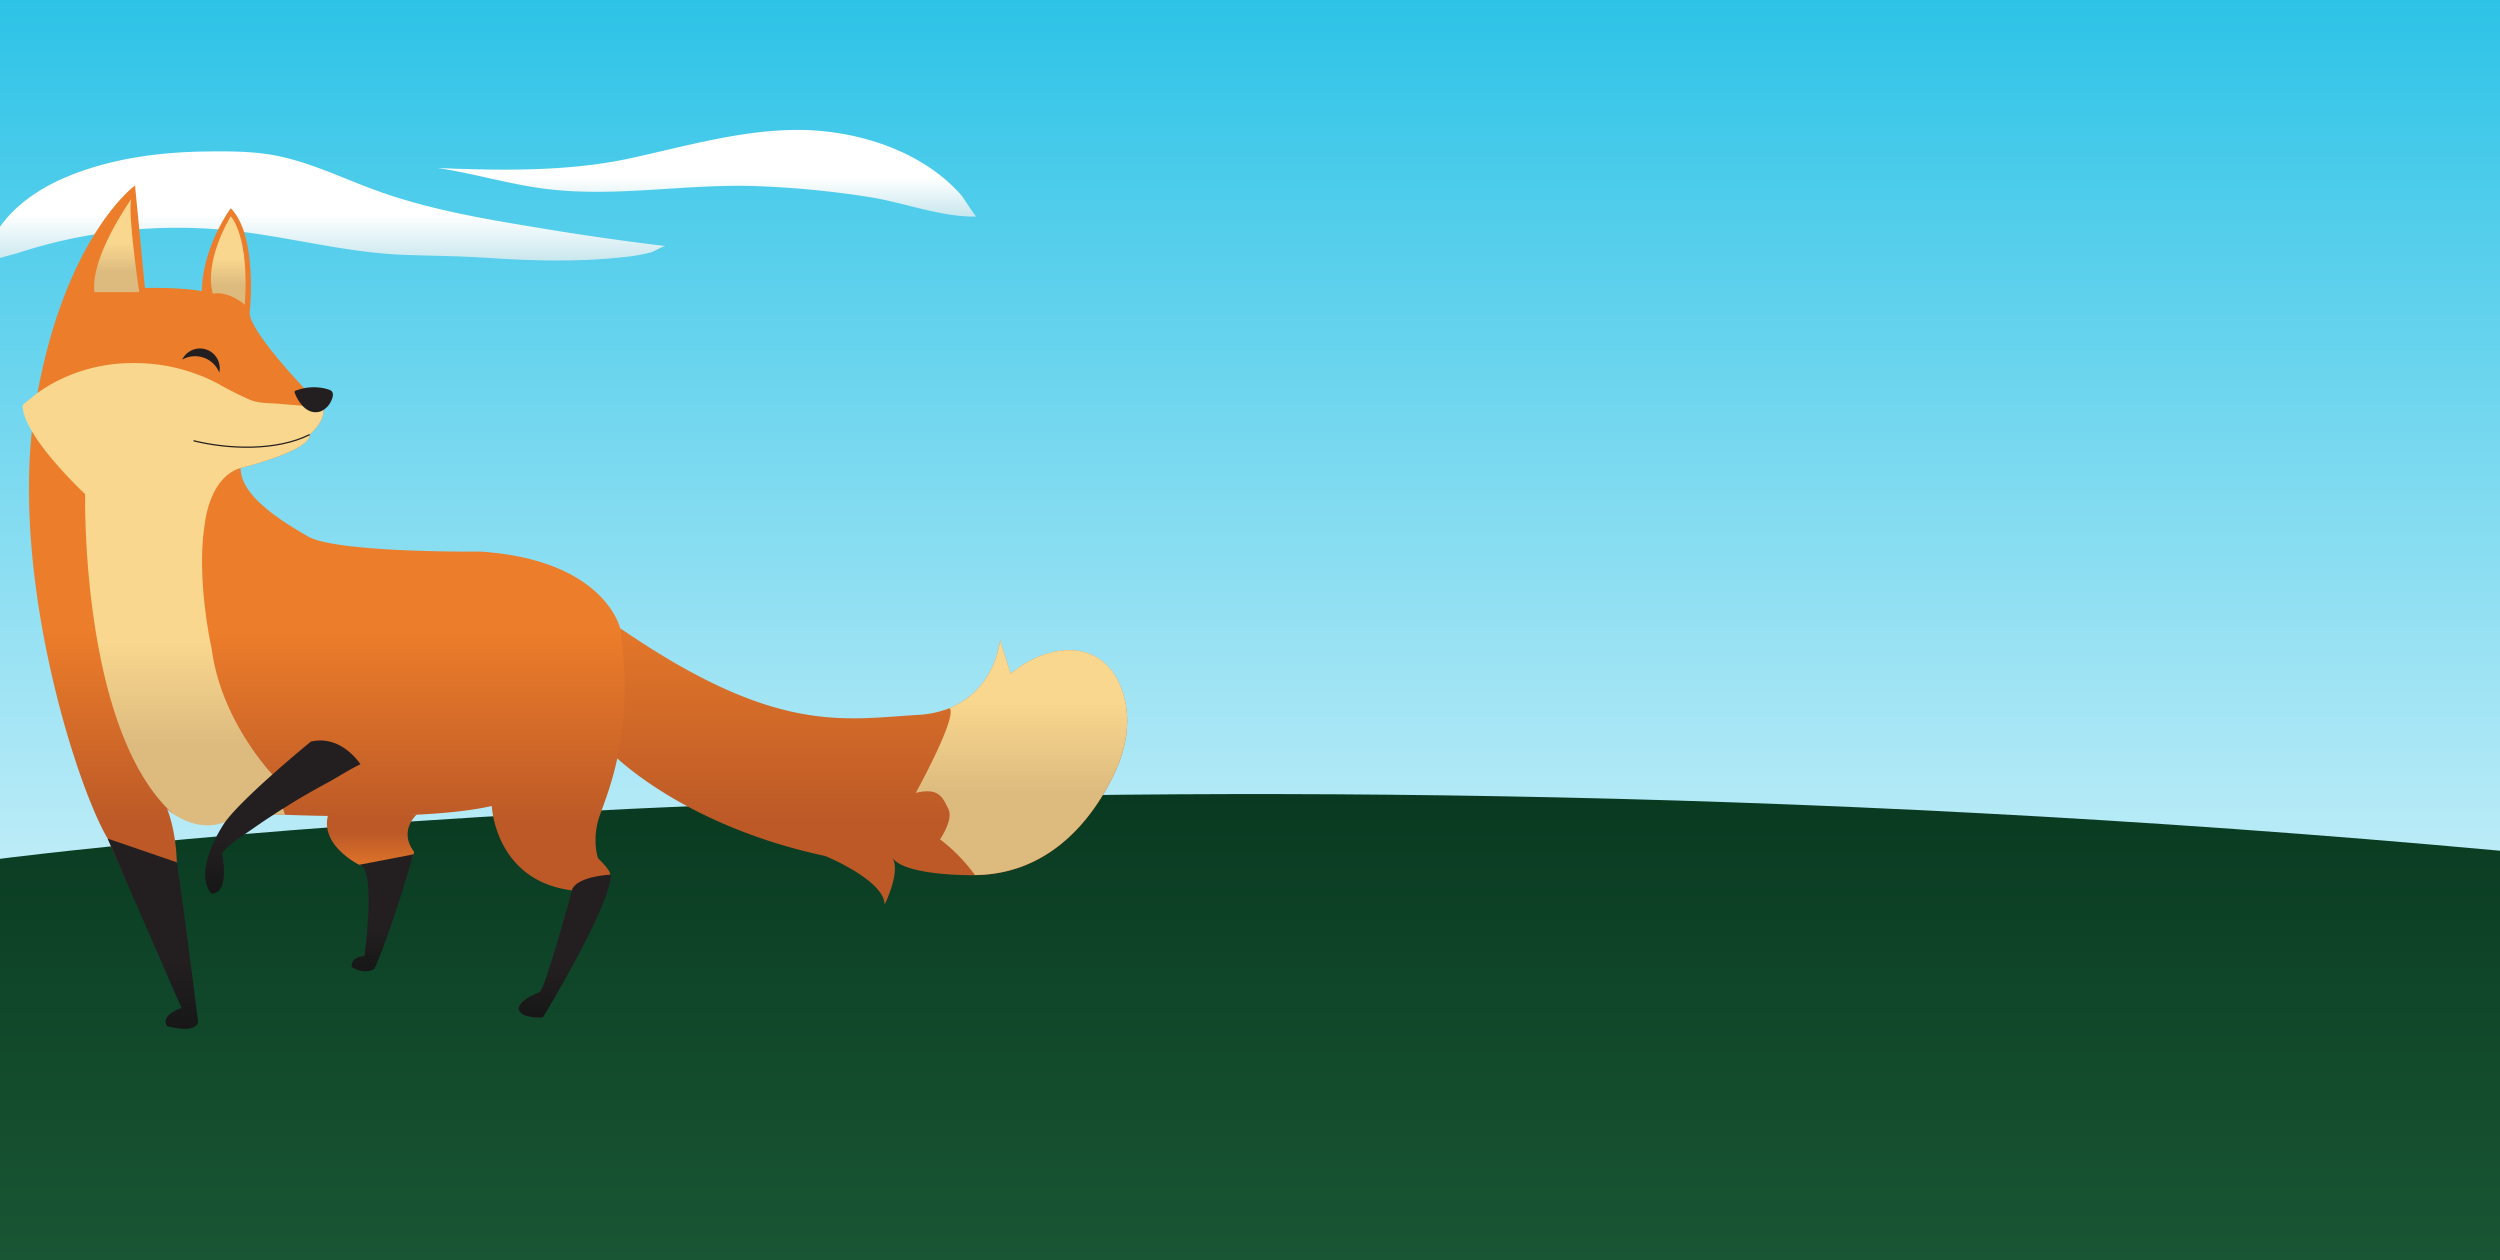<svg id="Layer_1" data-name="Layer 1" xmlns="http://www.w3.org/2000/svg" xmlns:xlink="http://www.w3.org/1999/xlink" viewBox="0 0 992 500"><rect x="0" y="0" width="992" height="500" fill="#808080" stroke="none"/><defs><style>.cls-1{fill:url(#linear-gradient);}.cls-2{fill:url(#linear-gradient-2);}.cls-3{fill:url(#linear-gradient-3);}.cls-4{fill:url(#linear-gradient-4);}.cls-5{fill:url(#linear-gradient-5);}.cls-6{fill:url(#linear-gradient-6);}.cls-7{fill:url(#linear-gradient-7);}.cls-8{fill:url(#linear-gradient-8);}.cls-9{fill:url(#linear-gradient-9);}.cls-10{fill:url(#linear-gradient-10);}.cls-11{fill:url(#linear-gradient-11);}.cls-12{fill:url(#linear-gradient-12);}.cls-13{fill:url(#linear-gradient-13);}.cls-14{fill:none;stroke:#231f20;stroke-miterlimit:10;stroke-width:0.5px;}.cls-15{fill:#231f20;}.cls-16{fill:url(#linear-gradient-14);}.cls-17{fill:url(#linear-gradient-15);}</style><linearGradient id="linear-gradient" x1="496" y1="500" x2="496" gradientUnits="userSpaceOnUse"><stop offset="0" stop-color="#fff"/><stop offset="1" stop-color="#2dc3e7"/></linearGradient><linearGradient id="linear-gradient-2" x1="496" y1="500" x2="496" y2="315.09" gradientUnits="userSpaceOnUse"><stop offset="0" stop-color="#195634"/><stop offset="1" stop-color="#093a21"/></linearGradient><linearGradient id="linear-gradient-3" x1="128.91" y1="104.63" x2="128.91" y2="60.06" gradientUnits="userSpaceOnUse"><stop offset="0.03" stop-color="#cae8ef"/><stop offset="0.44" stop-color="#fff"/></linearGradient><linearGradient id="linear-gradient-4" x1="280.54" y1="85.92" x2="280.54" y2="51.56" xlink:href="#linear-gradient-3"/><linearGradient id="linear-gradient-5" x1="1312.29" y1="385.12" x2="1312.29" y2="323.24" gradientTransform="matrix(-1, 0, 0, 1, 1459.84, 0)" gradientUnits="userSpaceOnUse"><stop offset="0.59" stop-color="#ec7d2a"/><stop offset="0.88" stop-color="#bc5927"/></linearGradient><linearGradient id="linear-gradient-6" x1="1308.02" y1="385.41" x2="1308.02" y2="339" gradientTransform="matrix(-1, 0, 0, 1, 1459.84, 0)" gradientUnits="userSpaceOnUse"><stop offset="0" stop-color="#171717"/><stop offset="0.36" stop-color="#231f20"/></linearGradient><linearGradient id="linear-gradient-7" x1="1115.54" y1="358.96" x2="1115.54" y2="249.27" gradientTransform="matrix(-1, 0, 0, 1, 1459.84, 0)" gradientUnits="userSpaceOnUse"><stop offset="0.3" stop-color="#bc5927"/><stop offset="1" stop-color="#e37729"/></linearGradient><linearGradient id="linear-gradient-8" x1="1054.52" y1="347.22" x2="1054.52" y2="254.09" gradientTransform="matrix(-1, 0, 0, 1, 1459.84, 0)" gradientUnits="userSpaceOnUse"><stop offset="0.35" stop-color="#ddbb7f"/><stop offset="0.74" stop-color="#f9d78e"/></linearGradient><linearGradient id="linear-gradient-9" x1="1330.13" y1="406.6" x2="1330.13" y2="73.59" gradientTransform="matrix(-1, 0, 0, 1, 1459.84, 0)" gradientUnits="userSpaceOnUse"><stop offset="0.24" stop-color="#bc5927"/><stop offset="0.47" stop-color="#ec7d2a"/></linearGradient><linearGradient id="linear-gradient-10" x1="1235.72" y1="403.81" x2="1235.72" y2="347.04" xlink:href="#linear-gradient-6"/><linearGradient id="linear-gradient-11" x1="1391.18" y1="337.62" x2="1391.18" y2="144.12" gradientTransform="matrix(-1, 0, 0, 1, 1459.84, 0)" gradientUnits="userSpaceOnUse"><stop offset="0.22" stop-color="#ddbb7f"/><stop offset="0.43" stop-color="#f9d78e"/></linearGradient><linearGradient id="linear-gradient-12" x1="1347.61" y1="354.56" x2="1347.61" y2="293.84" xlink:href="#linear-gradient-6"/><linearGradient id="linear-gradient-13" x1="1399.18" y1="408.23" x2="1399.18" y2="332.75" xlink:href="#linear-gradient-6"/><linearGradient id="linear-gradient-14" x1="1369.27" y1="120.9" x2="1369.27" y2="85.79" gradientTransform="matrix(-1, 0, 0, 1, 1459.84, 0)" gradientUnits="userSpaceOnUse"><stop offset="0.22" stop-color="#ddbb7f"/><stop offset="0.52" stop-color="#f9d78e"/></linearGradient><linearGradient id="linear-gradient-15" x1="1413.55" y1="115.93" x2="1413.55" y2="79.01" xlink:href="#linear-gradient-14"/></defs><title>banner-tablet</title><rect class="cls-1" width="992" height="500"/><path class="cls-2" d="M0,340.78s421.14-55.6,992-3.21V500H0Z"/><path class="cls-3" d="M-6.35,104.63c.16-.81,12.2-3.83,13.43-4.23q9.54-3.11,19.36-5.29a206.45,206.45,0,0,1,73.76-2.56c20.07,2.87,39.91,7.83,60.24,8.58,10,.37,19.72.41,29.71,1,10.87.68,21.76,1.33,32.66,1.21a224.56,224.56,0,0,0,26.31-1.5,63.82,63.82,0,0,0,9.4-1.77c1.18-.35,4.66-2.54,5.66-2.42q-23.28-2.79-46.46-6.58c-24.25-4-48.17-7.73-71.36-16.58C134,69.79,121.79,64,108.65,61.58,100,60,90.54,60,81.73,60.11c-18.27.23-37.09,2.71-54.12,9.59C12,76-2.84,87.21-6.35,104.63Z"/><path class="cls-4" d="M173.69,66.67h-.05c14.53,2.14,28.61,6.53,43.2,8.32,27.75,3.41,55.52-2.16,83.41-1.13a375.81,375.81,0,0,1,44.67,4.33c13.8,2.17,28.69,8.07,42.52,7.73-.47,0-5.35-7.72-5.91-8.36-16-18.27-42.84-26.34-66.49-26-22.1.33-43.21,6.5-64.61,11.18C225.92,68.11,199.12,67.73,173.69,66.67Z"/><path class="cls-5" d="M145,343.64c4.63,6.23.4,35.65.4,35.65-6.4.78-5.26,4.39-5.26,4.39,5.83,3.23,8.37,0,8.37,0,6.12-13.88,12.16-37.48,14.85-42.88.28-.56,1-2.73,1-2.73-6.43-8.43,1-14.83,1-14.83l-35.19.26c-2.77,10.26,8.18,17.48,12.34,19.65h0A6.39,6.39,0,0,0,145,343.64Z"/><path class="cls-6" d="M139.67,383.86c5.83,3.23,9,.41,9,.41,6.12-13.88,13.87-40,15.39-45.27l-21.56,4.15c1,.49,1.54.74,1.54.74,4.63,6.22.61,35.36.61,35.36C138.28,380,139.67,383.86,139.67,383.86Z"/><path class="cls-7" d="M241.32,297.49S268.44,327,327.5,339.68c0,0,23.51,9.64,23.51,19.28,0,0,6.63-13.26,3-18.69,4.19,6.29,24.62,7.09,32.83,7l1.7-.05c25.12-1,42.61-17.69,53.27-39.46,4.43-9.07,6.82-19.52,4.64-29.38-5.57-25.14-28.87-24.7-45.44-11l-4.21-13.25s-1.7,19.56-20.1,26.9a39.81,39.81,0,0,1-12.45,2.64c-30.13,1.81-56.64,7.83-118.12-34.36Z"/><path class="cls-8" d="M376.32,321c2.11,4.21-3.31,12.05-3.31,12.05a67.53,67.53,0,0,1,13.84,14.17l1.7-.05c25.12-1,42.61-17.69,53.27-39.46,4.43-9.07,6.82-19.52,4.64-29.38-5.57-25.14-28.87-24.7-45.44-11l-4.21-13.25s-1.7,19.56-20.1,26.9c3.63,2.87-13.34,33.66-13.34,33.66C372.7,312.25,374.21,316.77,376.32,321Z"/><path class="cls-9" d="M42.72,332.75l30.36,67.67s-8.32,1.15-5.62,5.68c0,0,8.84,2.26,9.43-2.87,0,0-6-34.77-6.73-61.06-.3-11.45-3.17-20-3.92-21.15a23.76,23.76,0,0,0,2.05,1.57s.06.07.1.08a47.69,47.69,0,0,0,8.92,3.08c2,.53,3.55,1.22,5.58,1.18A68.28,68.28,0,0,0,91,325.66c-.77,1.92-3.36,4.6-4.35,6.45a46.44,46.44,0,0,0-2.5,5.05A40.31,40.31,0,0,0,83,341.33c-.51,1.84,0,2.58,0,4.48a9.21,9.21,0,0,0,.49,4.27c.29.78.59-1.8,1.13-1.15s0,3.79.79,3.33c1.15-.64,1.53-.48,2.06-1.66a9.53,9.53,0,0,0,.84-4.44c0-1.25.2-2.5.25-3.76,0-.62-.63-1.2-.69-1.81a6.66,6.66,0,0,1,0-1.67,3.51,3.51,0,0,1,.31-1.32c.24-.31.27-.92.53-1.21a17.81,17.81,0,0,1,1.73-1.51,8.41,8.41,0,0,1,2.47-1.28c.44-.17.74-.6,1.17-.81s.54-.87,1-1.19c1.92-1.5,4.27-2.46,6.19-4a38.09,38.09,0,0,1,5.68-3.6.06.06,0,0,1,0,0l.09-.05a8.82,8.82,0,0,1,.88-.41c.29-.13.44-.33.73-.41.08,0,.27,0,.35,0s1.5.08,4.14.18c13.85.54,59,1.83,82-3.5,0,0,1.22,29.54,31.66,33.47l.35.05c-.32,1.2-10.8,40.27-12.88,40.86s-12.11,4.29-6.38,7.9c0,0,3.36,2.25,6.67,1.35,0,0,27.3-43.54,27.3-55.59,0,0,2.1-.92-4.53-7.24,0,0-2.7-7.24.61-16.87s14.17-33.75,8.13-74.44c0,0-6-27.12-55.44-30.43,0,0-56.95.61-68.41-6S95.46,196.54,95.46,185.7a3.23,3.23,0,0,1,.47-.12l.44-.12.88-.22c6.17-1.64,26-7.34,25.64-12.82,0,0,7.16-6.17,5-10.83,0,0-9.67-9.71-17.84-19.55-.22-.27-.46-.56-.66-.83-.44-.52-.86-1.06-1.3-1.61-5.14-6.42-9.2-12.56-9-15.69,0,0,3.31-30.43-7.53-41.27,0,0-11.16,15.06-11.46,32.84,0,0-8.44-1.51-22.59-1.21L53.58,73.59S26.51,93.19,14.87,156c-.27,1.42-.52,2.87-.78,4.34-.59,3.52-1.06,7.11-1.45,10.72C5.83,235.54,31,313.05,42.72,332.75Z"/><path class="cls-10" d="M207.6,402.63s4.57,1.84,7.93.93c0,0,26.9-44.3,26.9-56.52,0,0-12.43.5-15.27,5.5l0,0c-.33,1.21-11,40.61-13.13,41.21S201.78,399,207.6,402.63Z"/><path class="cls-11" d="M12.64,171.1c3.3,5.6,9.49,13.72,21.15,25,0,0-1.92,92.77,34.5,126.54,0,0,.06.07.1.08,3.77,2.61,12,7,21,3.45,0,0,0,0,0,0s.9.37.8.51l-.11,0c0,.05-.15.15-.22.25-.17.25-.19.57-.46,1-.09.13.23.44.13.59-.51.83-1.69,1.81-2.37,3-.1.22-.52.36-.64.59-.25.51.16,1.13-.11,1.67-.17.36-.53.57-.7.92s-.7.58-.85.95c0,0,.06.16,0,.17,1.44,1,1.79.93,3.14,1.8,1.71-2.57,4-4,6.5-5.74.05,0,0-1.08.08-1.11.44-.38,1.54.87,2,.48l.24-.19c.17-.15.35-.32.54-.46a44.25,44.25,0,0,1,3.89-3l.1-.06a3.87,3.87,0,0,1,.53-.37,42.11,42.11,0,0,1,5-3.13.06.06,0,0,1,0,0l.09-.05a8.82,8.82,0,0,1,.88-.41c.29-.13.21-.32.48-.41h.25c.08,0,.27,0,.35,0s1.5.08,4.14.18l-.72-2.35,0-.06-4.23-13.58S87.63,286,84,257.41c0,0-6.32-27.72-2.7-49.71,0,0,1.72-18.32,14.15-22a3.23,3.23,0,0,1,.47-.12,2.4,2.4,0,0,1,.44-.12l.88-.22c6.17-1.64,26-7.34,25.64-12.82,0,0,7.16-6.17,5-10.83-5.72-.42-11.44-.86-17.15-1.36-4.05-.35-7.68-.06-11.49-1.58a130,130,0,0,1-13-6.57,71,71,0,0,0-33.71-8,65.44,65.44,0,0,0-33.53,9.13q-2.16,1.31-4.21,2.79C13,157.43,11,159,9.07,160.67,9.07,160.67,8.29,163.68,12.64,171.1Z"/><path class="cls-12" d="M83.71,354.45c.18.23,1,.05,1.5-.07l.29-.09A2.65,2.65,0,0,0,86,354a3.88,3.88,0,0,0,.47-.32,2.52,2.52,0,0,0,.29-.26.41.41,0,0,0,.12-.11,1.8,1.8,0,0,0,.19-.21,3.92,3.92,0,0,0,.37-.49,6.34,6.34,0,0,0,.49-.89,7.52,7.52,0,0,0,.3-.76l.07-.21a3.2,3.2,0,0,0,.15-.61s0,0,0-.05c.07-.27.14-.55.19-.86s.11-.83.15-1.3c0-.1,0-.22,0-.32a29.71,29.71,0,0,0-.4-7.36c0-.28-.07-.57-.12-.84a.58.58,0,0,0,0-.14,1.75,1.75,0,0,1-.07-.44.63.63,0,0,1,.08-.32c1.71-2.57,4.32-4.33,6.82-6.05l.13-.1.54-.39c3.2-2.22,6.4-4.47,9.63-6.65l.62-.4c.9-.59,1.79-1.19,2.71-1.76h0c1.2-.81,2.4-1.59,3.64-2.33s2.4-1.53,3.62-2.27q6.76-4.11,13.73-7.86c4.46-2.4,8.69-5.26,13.3-7.43,0,0-7.44-11.85-19.68-9,0,0-7.23,5.92-15.2,13-7.29,6.49-15.2,14-18.75,18.83,0,0,0,0,0,0l-.1.13-.08.12-.14.2c-.17.26-.4.61-.67,1.05-.09.14-.17.29-.28.44-.5.83-1.13,1.88-1.8,3.1-.11.22-.24.44-.36.67l-.79,1.58-.51,1.06c-.19.37-.36.74-.51,1.12a.09.09,0,0,1,0,.06C81.54,341.75,79.73,349.36,83.71,354.45Z"/><path class="cls-13" d="M66.23,407.18s11.77,3.31,12.36-1.81c0,0-4.7-38.16-8.42-63.19h0l-27.44-9.42L72,399.94S63.53,402.65,66.23,407.18Z"/><path class="cls-14" d="M122.89,172.43c-13,6.59-32.25,5.91-46.1,2.45"/><path class="cls-15" d="M127.15,163.26a7.81,7.81,0,0,0,4.09-3.84c.77-1.42,1.63-3.91-.41-4.69a17,17,0,0,0-4.68-1,20,20,0,0,0-5.52.31,27.59,27.59,0,0,0-2.83.79c-.82.25-1.13.41-.73,1.37,1.44,3.48,4.38,7.72,8.66,7.34A5.53,5.53,0,0,0,127.15,163.26Z"/><path class="cls-15" d="M72.38,142.66a10.23,10.23,0,0,1,5.94-1.27A10.34,10.34,0,0,1,87,147.8a5.1,5.1,0,0,0,.16-1,7.84,7.84,0,0,0-14.82-4.19Z"/><path class="cls-16" d="M97.13,120.9s-6.33-5.58-12.66-4.37c0,0-4.22-11,7.08-30.74C91.55,85.79,99.09,93.48,97.13,120.9Z"/><path class="cls-17" d="M55.24,115.93S50.57,84.44,52.08,79c0,0-16.28,22.75-14.62,36.92Z"/></svg>